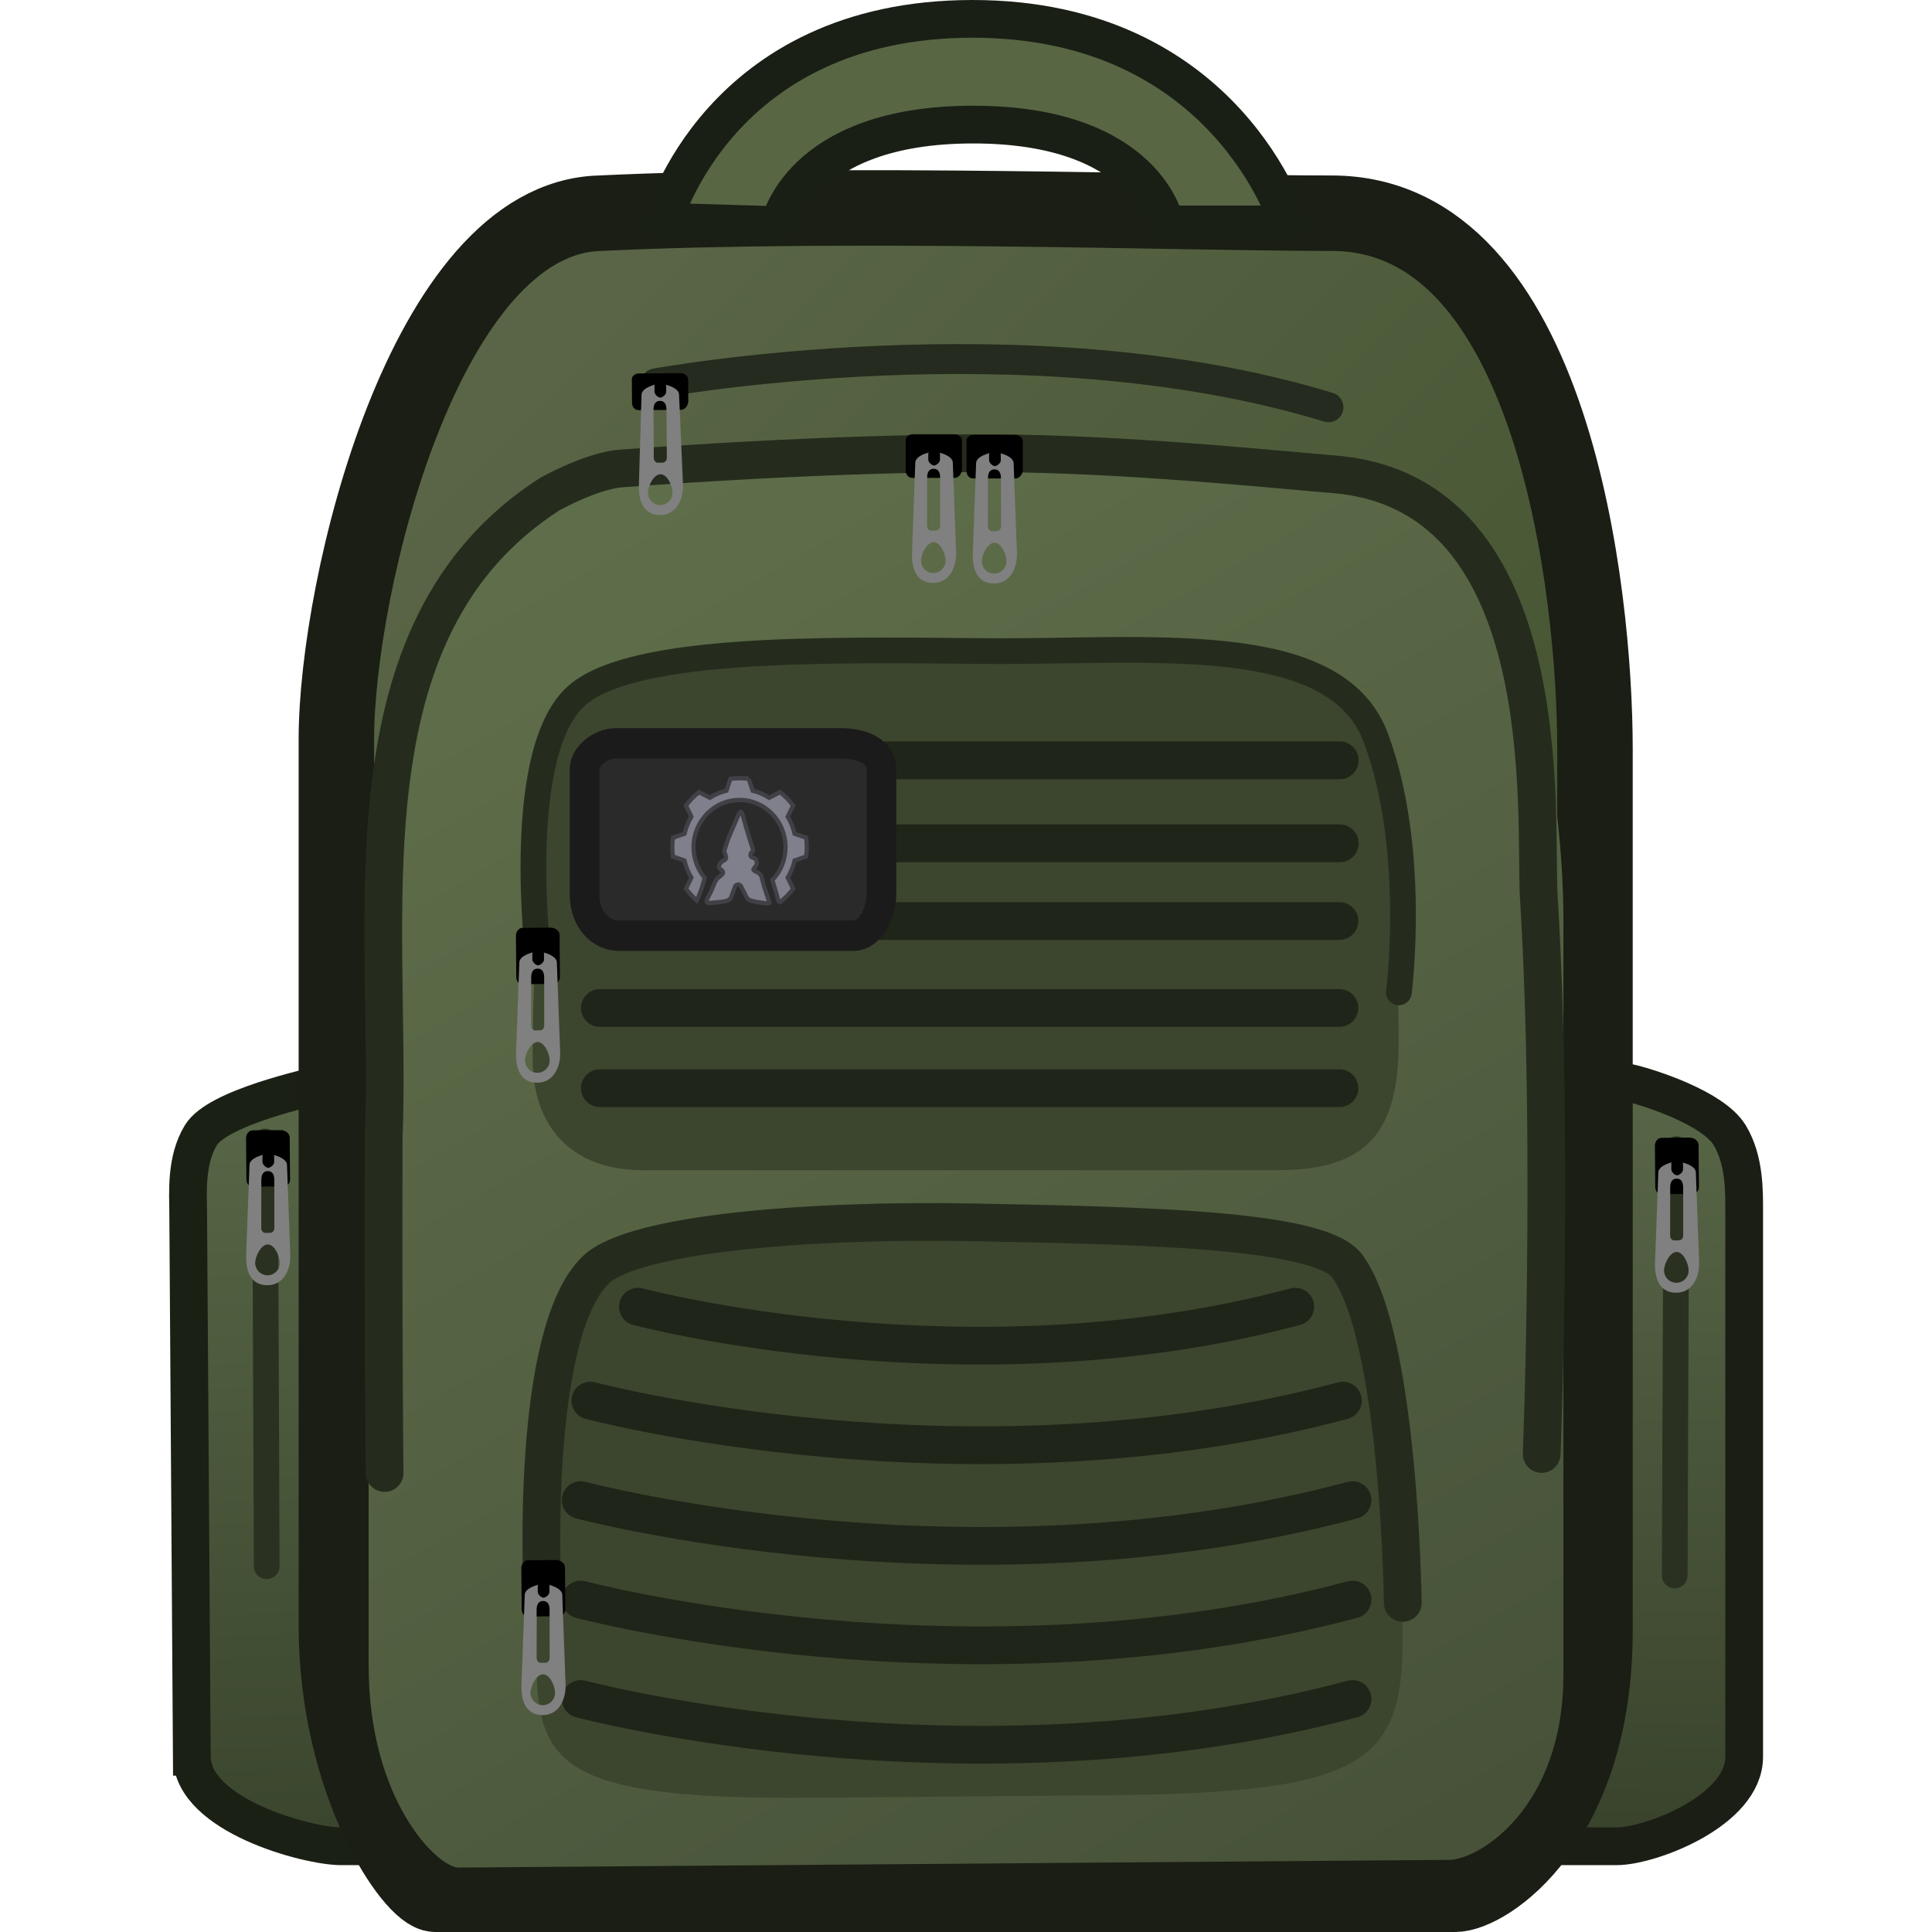 <?xml version="1.0" encoding="UTF-8" standalone="no"?>
<svg
   version="1.1"
   width="64"
   height="64"
   viewBox="0 0 64 64"
   id="svg259"
   xmlns:xlink="http://www.w3.org/1999/xlink"
   xmlns="http://www.w3.org/2000/svg"
   xmlns:svg="http://www.w3.org/2000/svg">
  <defs
     id="defs97">
    <linearGradient
       id="linearGradient18">
      <stop
         style="stop-color:#586647;stop-opacity:1;"
         offset="0"
         id="stop16" />
      <stop
         style="stop-color:#39432c;stop-opacity:1;"
         offset="1"
         id="stop18" />
    </linearGradient>
    <linearGradient
       id="linearGradient12">
      <stop
         style="stop-color:#586747;stop-opacity:1;"
         offset="0"
         id="stop13" />
      <stop
         style="stop-color:#3a452d;stop-opacity:1;"
         offset="1"
         id="stop15" />
    </linearGradient>
    <linearGradient
       x1="203.513"
       y1="88.276"
       x2="288.928"
       y2="173.692"
       gradientUnits="userSpaceOnUse"
       id="color-1"
       gradientTransform="matrix(0.275,0,0,0.275,-33.968,-16.119)">
      <stop
         offset="0"
         stop-color="#505d3e"
         id="stop2"
         style="stop-color:#596546;stop-opacity:1;" />
      <stop
         offset="1"
         stop-color="#404d2e"
         id="stop4"
         style="stop-color:#475633;stop-opacity:1;" />
    </linearGradient>
    <linearGradient
       x1="195.394"
       y1="120.219"
       x2="289.757"
       y2="283.66"
       gradientUnits="userSpaceOnUse"
       id="color-2"
       gradientTransform="matrix(0.275,0,0,0.275,-33.968,-16.059)">
      <stop
         offset="0"
         stop-color="#5f6e49"
         id="stop7"
         style="stop-color:#5f6e4a;stop-opacity:1;" />
      <stop
         offset="1"
         stop-color="#505d3e"
         id="stop9"
         style="stop-color:#475239;stop-opacity:1;" />
    </linearGradient>
    <linearGradient
       x1="197.298"
       y1="104.657"
       x2="197.298"
       y2="105.826"
       gradientUnits="userSpaceOnUse"
       id="color-3"
       gradientTransform="matrix(0.286,0,0,0.286,-36.926,-19.21)">
      <stop
         offset="0"
         stop-color="#c28b13"
         id="stop12" />
      <stop
         offset="1"
         stop-color="#cda537"
         id="stop14" />
    </linearGradient>
    <linearGradient
       x1="239.881"
       y1="94.387"
       x2="239.881"
       y2="100.301"
       gradientUnits="userSpaceOnUse"
       id="color-4"
       gradientTransform="matrix(0.286,0,0,0.286,-36.926,-19.21)">
      <stop
         offset="0"
         stop-color="#4f5c3d"
         id="stop17" />
      <stop
         offset="1"
         stop-color="#4f5c3d"
         stop-opacity="0"
         id="stop19" />
    </linearGradient>
    <linearGradient
       x1="244.089"
       y1="94.159"
       x2="244.089"
       y2="103.031"
       gradientUnits="userSpaceOnUse"
       id="color-5"
       gradientTransform="matrix(0.286,0,0,0.286,-36.926,-19.21)">
      <stop
         offset="0"
         stop-color="#4f5c3d"
         id="stop22" />
      <stop
         offset="1"
         stop-color="#4f5c3d"
         stop-opacity="0"
         id="stop24" />
    </linearGradient>
    <radialGradient
       cx="193.363"
       cy="103.258"
       r="4.777"
       gradientUnits="userSpaceOnUse"
       id="color-6"
       gradientTransform="matrix(0.286,0,0,0.286,-36.926,-19.21)">
      <stop
         offset="0"
         stop-color="#4f5c3d"
         id="stop27" />
      <stop
         offset="1"
         stop-color="#4f5c3d"
         stop-opacity="0"
         id="stop29" />
    </radialGradient>
    <radialGradient
       cx="285.939"
       cy="102.571"
       r="4.777"
       gradientUnits="userSpaceOnUse"
       id="color-7"
       gradientTransform="matrix(0.286,0,0,0.286,-36.926,-19.21)">
      <stop
         offset="0"
         stop-color="#4f5c3d"
         id="stop32" />
      <stop
         offset="1"
         stop-color="#4f5c3d"
         stop-opacity="0"
         id="stop34" />
    </radialGradient>
    <radialGradient
       cx="284.115"
       cy="99.382"
       r="4.777"
       gradientUnits="userSpaceOnUse"
       id="color-8"
       gradientTransform="matrix(0.286,0,0,0.286,-36.926,-19.21)">
      <stop
         offset="0"
         stop-color="#4f5c3d"
         id="stop37" />
      <stop
         offset="1"
         stop-color="#4f5c3d"
         stop-opacity="0"
         id="stop39" />
    </radialGradient>
    <radialGradient
       cx="195.625"
       cy="99.833"
       r="4.777"
       gradientUnits="userSpaceOnUse"
       id="color-9"
       gradientTransform="matrix(0.286,0,0,0.286,-36.926,-19.21)">
      <stop
         offset="0"
         stop-color="#4f5c3d"
         id="stop42" />
      <stop
         offset="1"
         stop-color="#4f5c3d"
         stop-opacity="0"
         id="stop44" />
    </radialGradient>
    <radialGradient
       cx="298.125"
       cy="147.075"
       r="2.5"
       gradientUnits="userSpaceOnUse"
       id="color-10"
       gradientTransform="matrix(0.286,0,0,0.286,-36.926,-19.21)">
      <stop
         offset="0"
         stop-color="#cccccc"
         id="stop47" />
      <stop
         offset="1"
         stop-color="#a4a4a4"
         id="stop49" />
    </radialGradient>
    <radialGradient
       cx="298.125"
       cy="147.075"
       r="2.5"
       gradientUnits="userSpaceOnUse"
       id="color-11"
       gradientTransform="matrix(0.286,0,0,0.286,-36.926,-19.21)">
      <stop
         offset="0"
         stop-color="#6d6d6d"
         id="stop52" />
      <stop
         offset="1"
         stop-color="#999999"
         id="stop54" />
    </radialGradient>
    <radialGradient
       cx="300.325"
       cy="158.475"
       r="2.5"
       gradientUnits="userSpaceOnUse"
       id="color-12"
       gradientTransform="matrix(0.286,0,0,0.286,-36.926,-19.21)">
      <stop
         offset="0"
         stop-color="#cccccc"
         id="stop57" />
      <stop
         offset="1"
         stop-color="#a4a4a4"
         id="stop59" />
    </radialGradient>
    <radialGradient
       cx="300.325"
       cy="158.475"
       r="2.5"
       gradientUnits="userSpaceOnUse"
       id="color-13"
       gradientTransform="matrix(0.286,0,0,0.286,-36.926,-19.21)">
      <stop
         offset="0"
         stop-color="#6d6d6d"
         id="stop62" />
      <stop
         offset="1"
         stop-color="#999999"
         id="stop64" />
    </radialGradient>
    <radialGradient
       cx="300.525"
       cy="169.875"
       r="2.5"
       gradientUnits="userSpaceOnUse"
       id="color-14"
       gradientTransform="matrix(0.286,0,0,0.286,-36.926,-19.21)">
      <stop
         offset="0"
         stop-color="#cccccc"
         id="stop67" />
      <stop
         offset="1"
         stop-color="#a4a4a4"
         id="stop69" />
    </radialGradient>
    <radialGradient
       cx="300.525"
       cy="169.875"
       r="2.5"
       gradientUnits="userSpaceOnUse"
       id="color-15"
       gradientTransform="matrix(0.286,0,0,0.286,-36.926,-19.21)">
      <stop
         offset="0"
         stop-color="#6d6d6d"
         id="stop72" />
      <stop
         offset="1"
         stop-color="#999999"
         id="stop74" />
    </radialGradient>
    <radialGradient
       cx="280.125"
       cy="216.075"
       r="2.5"
       gradientUnits="userSpaceOnUse"
       id="color-16"
       gradientTransform="matrix(0.286,0,0,0.286,-36.926,-19.21)">
      <stop
         offset="0"
         stop-color="#cccccc"
         id="stop77" />
      <stop
         offset="1"
         stop-color="#a4a4a4"
         id="stop79" />
    </radialGradient>
    <radialGradient
       cx="280.125"
       cy="216.075"
       r="2.5"
       gradientUnits="userSpaceOnUse"
       id="color-17"
       gradientTransform="matrix(0.286,0,0,0.286,-36.926,-19.21)">
      <stop
         offset="0"
         stop-color="#6d6d6d"
         id="stop82" />
      <stop
         offset="1"
         stop-color="#999999"
         id="stop84" />
    </radialGradient>
    <radialGradient
       cx="287.36"
       cy="106.098"
       r="4.777"
       gradientUnits="userSpaceOnUse"
       id="color-18"
       gradientTransform="matrix(0.286,0,0,0.286,-36.926,-19.21)">
      <stop
         offset="0"
         stop-color="#4f5c3d"
         id="stop87" />
      <stop
         offset="1"
         stop-color="#4f5c3d"
         stop-opacity="0"
         id="stop89" />
    </radialGradient>
    <radialGradient
       cx="192.15"
       cy="104.782"
       r="4.777"
       gradientUnits="userSpaceOnUse"
       id="color-19"
       gradientTransform="matrix(0.286,0,0,0.286,-36.926,-19.21)">
      <stop
         offset="0"
         stop-color="#4f5c3d"
         id="stop92" />
      <stop
         offset="1"
         stop-color="#4f5c3d"
         stop-opacity="0"
         id="stop94" />
    </radialGradient>
    <linearGradient
       xlink:href="#linearGradient12"
       id="linearGradient15"
       x1="9.555"
       y1="34.956"
       x2="10.281"
       y2="61.397"
       gradientUnits="userSpaceOnUse"
       gradientTransform="matrix(0.96,0,0,0.959,0.466,2.311)" />
    <linearGradient
       xlink:href="#linearGradient18"
       id="linearGradient16"
       x1="54.877"
       y1="34.956"
       x2="54.588"
       y2="61.272"
       gradientUnits="userSpaceOnUse"
       gradientTransform="matrix(0.96,0,0,0.959,2.465,2.311)" />
  </defs>
  <g
     id="g6"
     transform="translate(1)">
    <path
       d="M 5.354,58.195 5.234,40.17 c -0.005,-0.677 -0.084,-1.734 0.422,-2.568 0.553,-0.911 3.585,-1.575 4.125,-1.707 1.238,-0.304 4.243,-0.344 4.243,-0.344 l -0.055,25.609 h -3.669 c -1.104,0 -4.932,-1.018 -4.945,-2.965 z"
       fill="#4d593c"
       stroke="#313826"
       stroke-width="1.562"
       stroke-linecap="butt"
       stroke-linejoin="miter"
       id="path103"
       style="mix-blend-mode:normal;fill:url(#linearGradient15);fill-opacity:1;fill-rule:nonzero;stroke:#1b2015;stroke-width:1.25;stroke-miterlimit:10;stroke-dasharray:none;stroke-dashoffset:0;stroke-opacity:1" />
    <path
       d="m 7.78,37.816 0.055,14.068"
       fill="none"
       stroke="#1f1f1f"
       stroke-width="0.852"
       stroke-linecap="round"
       stroke-linejoin="miter"
       id="path173"
       style="mix-blend-mode:normal;fill-rule:nonzero;stroke:#2a3121;stroke-miterlimit:10;stroke-dasharray:none;stroke-dashoffset:0;stroke-opacity:1" />
    <g
       stroke="none"
       stroke-width="0"
       stroke-linecap="butt"
       stroke-linejoin="miter"
       id="g237"
       transform="matrix(0.275,0,0,0.275,-35.562,-29.453)"
       style="mix-blend-mode:normal;fill-rule:nonzero;stroke-miterlimit:10;stroke-dasharray:none;stroke-dashoffset:0">
      <path
         d="m 159.709,250.014 c -0.959,0.008 -3.224,0.028 -3.697,0.032 -0.303,0.003 -0.645,-0.408 -0.648,-0.801 -0.007,-0.773 -0.031,-3.543 -0.044,-5.024 -0.005,-0.571 0.406,-0.953 0.755,-0.956 0.456,-0.004 2.506,-0.022 3.411,-0.03 0.612,-0.005 1.086,0.44 1.09,0.859 0.007,0.812 0.032,3.686 0.044,5.106 0.004,0.49 -0.38,0.81 -0.912,0.815 z"
         fill="#000000"
         id="path229"
         style="stroke-width:0" />
      <path
         d="m 157.235,248.046 c 0,-0.253 0,-0.511 0,-0.66 0,-0.241 0.483,-0.9 0.72,-0.9 0.233,0 0.69,0.638 0.69,0.87 0,0.159 0,0.446 0,0.72 0,0.356 -0.483,0.69 -0.72,0.69 -0.233,0 -0.69,-0.355 -0.69,-0.72 z"
         fill="#000000"
         id="path231"
         style="stroke-width:0" />
      <path
         d="m 155.335,258.264 c 0.081,-2.207 0.3,-8.208 0.397,-10.849 0.029,-0.788 1.504,-1.276 2.238,-1.276 0.741,0 2.252,0.488 2.281,1.275 0.097,2.639 0.316,8.641 0.397,10.848 0.058,1.573 -0.685,3.656 -2.768,3.656 -2.219,0 -2.603,-2.081 -2.545,-3.654 z m 2.568,2.457 c 0.818,0 1.48,-0.663 1.48,-1.48 0,-0.818 -0.623,-2.232 -1.441,-2.232 -0.818,0 -1.52,1.414 -1.52,2.232 0,0.818 0.663,1.48 1.48,1.48 z m -0.277,-5.102 c 0.224,-0.002 0.193,-0.006 0.593,-0.009 0.288,-0.002 0.511,-0.251 0.51,-0.61 -0.002,-0.868 -0.006,-5.551 -0.006,-5.772 0,-0.584 -0.197,-1.057 -0.781,-1.057 -0.584,0 -0.781,0.473 -0.781,1.057 0,0.41 -0.005,4.998 -0.008,5.812 -10e-4,0.347 0.266,0.581 0.472,0.579 z"
         fill="#333333"
         id="path233"
         style="fill:#808080;fill-opacity:1;stroke-width:0;stroke:none" />
      <path
         d="m 157.296,247.057 c 0,-0.253 0,-0.511 0,-0.66 0,-0.241 0.483,-0.9 0.72,-0.9 0.233,0 0.69,0.638 0.69,0.87 0,0.159 0,0.446 0,0.72 0,0.356 -0.483,0.69 -0.72,0.69 -0.233,0 -0.69,-0.355 -0.69,-0.72 z"
         fill="#000000"
         id="path235"
         style="stroke-width:0" />
    </g>
  </g>
  <g
     id="g3"
     transform="translate(-1)">
    <path
       d="M 54.554,61.16 H 50.885 L 50.83,35.551 c 0,0 3.005,0.039 4.243,0.344 0.54,0.133 2.67,0.797 3.223,1.707 0.506,0.833 0.482,1.891 0.482,2.568 V 58.195 c 0,1.796 -3.12,2.965 -4.224,2.965 z"
       data-paper-data="{&quot;index&quot;:null}"
       fill="#4d593c"
       stroke="#313826"
       stroke-width="1.562"
       stroke-linecap="butt"
       stroke-linejoin="miter"
       id="path99"
       style="mix-blend-mode:normal;fill:url(#linearGradient16);fill-opacity:1;fill-rule:nonzero;stroke:#1b1e15;stroke-width:1.25;stroke-miterlimit:10;stroke-dasharray:none;stroke-dashoffset:0;stroke-opacity:1" />
    <path
       d="m 56.477,52.191 0.055,-14.123"
       data-paper-data="{&quot;index&quot;:null}"
       fill="none"
       stroke="#1f1f1f"
       stroke-width="0.852"
       stroke-linecap="round"
       stroke-linejoin="miter"
       id="path101"
       style="mix-blend-mode:normal;fill-rule:nonzero;stroke:#2a3121;stroke-miterlimit:10;stroke-dasharray:none;stroke-dashoffset:0;stroke-opacity:1" />
    <g
       stroke="none"
       stroke-width="0"
       stroke-linecap="butt"
       stroke-linejoin="miter"
       id="g247"
       transform="matrix(0.275,0,0,0.275,-32.458,-29.049)"
       style="mix-blend-mode:normal;fill-rule:nonzero;stroke-miterlimit:10;stroke-dasharray:none;stroke-dashoffset:0">
      <path
         d="m 325.405,249.449 c -0.959,0.008 -3.224,0.028 -3.697,0.032 -0.303,0.003 -0.645,-0.408 -0.648,-0.801 -0.007,-0.773 -0.031,-3.543 -0.044,-5.024 -0.005,-0.571 0.406,-0.953 0.755,-0.956 0.456,-0.004 2.506,-0.022 3.411,-0.03 0.612,-0.005 1.086,0.44 1.09,0.859 0.007,0.812 0.032,3.686 0.044,5.106 0.004,0.49 -0.38,0.81 -0.912,0.815 z"
         fill="#000000"
         id="path239"
         style="stroke-width:0" />
      <path
         d="m 322.931,247.481 c 0,-0.253 0,-0.511 0,-0.66 0,-0.241 0.483,-0.9 0.72,-0.9 0.233,0 0.69,0.638 0.69,0.87 0,0.159 0,0.446 0,0.72 0,0.356 -0.483,0.69 -0.72,0.69 -0.233,0 -0.69,-0.355 -0.69,-0.72 z"
         fill="#000000"
         id="path241"
         style="stroke-width:0" />
      <path
         d="m 321.03,257.699 c 0.081,-2.207 0.3,-8.208 0.397,-10.849 0.029,-0.788 1.504,-1.276 2.238,-1.276 0.741,0 2.252,0.488 2.281,1.275 0.097,2.639 0.316,8.641 0.397,10.848 0.058,1.573 -0.685,3.656 -2.768,3.656 -2.219,0 -2.603,-2.081 -2.545,-3.654 z m 2.568,2.457 c 0.818,0 1.48,-0.663 1.48,-1.48 0,-0.818 -0.623,-2.232 -1.441,-2.232 -0.818,0 -1.52,1.414 -1.52,2.232 0,0.818 0.663,1.48 1.48,1.48 z m -0.277,-5.102 c 0.224,-0.002 0.193,-0.006 0.593,-0.009 0.288,-0.002 0.511,-0.251 0.51,-0.61 -0.002,-0.868 -0.006,-5.551 -0.006,-5.772 0,-0.584 -0.197,-1.057 -0.781,-1.057 -0.584,0 -0.781,0.473 -0.781,1.057 0,0.41 -0.005,4.998 -0.008,5.812 -0.001,0.347 0.266,0.581 0.472,0.579 z"
         fill="#333333"
         id="path243"
         style="fill:#808080;fill-opacity:1;stroke-width:0;stroke:none" />
      <path
         d="m 322.991,246.491 c 0,-0.253 0,-0.511 0,-0.66 0,-0.241 0.483,-0.9 0.72,-0.9 0.233,0 0.69,0.638 0.69,0.87 0,0.159 0,0.446 0,0.72 0,0.356 -0.483,0.69 -0.72,0.69 -0.233,0 -0.69,-0.355 -0.69,-0.72 z"
         fill="#000000"
         id="path245"
         style="stroke-width:0" />
    </g>
  </g>
  <path
     d="M 11.143,53.84 V 24.483 c 0,-5.071 2.924,-17.255 8.722,-17.42 8.341,-0.394 19.278,0 24.249,0 7.343,0 8.722,12.565 8.722,17.75 v 29.192 c 0,6.445 -3.598,8.745 -4.634,8.745 l -33.781,-10e-7 c -0.729,0 -3.278,-3.649 -3.278,-8.91 z"
     fill="url(#color-1)"
     stroke="#333b27"
     stroke-width="2.005"
     stroke-linecap="butt"
     stroke-linejoin="miter"
     id="path105"
     style="mix-blend-mode:normal;fill:url(#color-1);fill-rule:nonzero;stroke:#1a1e14;stroke-width:2.5;stroke-miterlimit:10;stroke-dasharray:none;stroke-dashoffset:0;stroke-opacity:1" />
  <path
     d="M 12.211,55.168 V 30.159 c 0,-4.32 2.776,-14.7 8.28,-14.84 7.919,-0.336 18.3,0 23.019,0 6.971,0 8.28,10.704 8.28,15.121 v 25.039 c 0,4.404 -2.796,6.125 -3.779,6.132 l -32.815,0.255 c -0.692,0.005 -2.985,-2.216 -2.985,-6.698 z"
     fill="url(#color-2)"
     stroke="none"
     stroke-width="0"
     stroke-linecap="butt"
     stroke-linejoin="miter"
     id="path107"
     style="mix-blend-mode:normal;fill:url(#color-2);fill-rule:nonzero;stroke-miterlimit:10;stroke-dasharray:none;stroke-dashoffset:0" />
  <path
     d="m 12.74,48.795 c 0,0 -0.05,-4.476 -0.029,-11.135 0.281,-7.216 -1.521,-16.772 5.501,-21.293 0.71,-0.382 1.664,-0.797 2.371,-0.849 2.852,-0.209 7.138,-0.474 11.535,-0.504 4.363,-0.03 8.817,0.415 12.123,0.703 7.481,0.652 6.58,11.476 6.734,13.993 0.502,8.183 0.095,18.455 0.095,18.455"
     fill="none"
     stroke="#1f1f1f"
     stroke-width="0.852"
     stroke-linecap="round"
     stroke-linejoin="miter"
     id="path109"
     style="mix-blend-mode:normal;fill-rule:nonzero;stroke:#252c1d;stroke-width:1.25;stroke-miterlimit:10;stroke-dasharray:none;stroke-dashoffset:0;stroke-opacity:1" />
  <path
     style="mix-blend-mode:normal;fill:none;fill-opacity:1;fill-rule:nonzero;stroke:#252b1e;stroke-width:0.992;stroke-linecap:round;stroke-linejoin:round;stroke-miterlimit:29;stroke-dasharray:none;stroke-dashoffset:0;stroke-opacity:1"
     d="m 21.716,12.701 c 0,0 12.32,-2.264 22.291,0.79"
     id="path2" />
  <g
     stroke="none"
     stroke-width="0"
     stroke-linecap="butt"
     stroke-linejoin="miter"
     id="g121"
     transform="matrix(0.275,-0.002,0.002,0.275,-33.075,-15.854)"
     style="mix-blend-mode:normal;fill-rule:nonzero;stroke-miterlimit:10;stroke-dasharray:none;stroke-dashoffset:0">
    <path
       d="m 195.623,107.563 c 0,-0.959 0,-2.387 0,-2.859 0,-0.303 0.413,-0.641 0.807,-0.641 0.773,0 3.543,0 5.024,0 0.571,0 0.95,0.414 0.95,0.764 0,0.456 0,1.669 0,2.574 0,0.612 -0.45,1.083 -0.868,1.083 -0.812,0 -3.686,0 -5.106,0 -0.49,0 -0.807,-0.387 -0.807,-0.919 z"
       fill="#000000"
       id="path113"
       style="stroke-width:0" />
    <path
       d="m 198.278,107.262 c 0,-0.253 0,-0.511 0,-0.66 0,-0.241 0.483,-0.9 0.72,-0.9 0.233,0 0.69,0.638 0.69,0.87 0,0.159 0,0.446 0,0.72 0,0.356 -0.483,0.69 -0.72,0.69 -0.233,0 -0.69,-0.355 -0.69,-0.72 z"
       fill="#000000"
       id="path115"
       style="stroke-width:0" />
    <path
       d="m 196.378,117.48 c 0.081,-2.207 0.3,-8.208 0.397,-10.849 0.029,-0.788 1.504,-1.276 2.238,-1.276 0.741,0 2.252,0.488 2.281,1.275 0.097,2.639 0.316,8.641 0.397,10.848 0.058,1.573 -0.685,3.656 -2.768,3.656 -2.219,0 -2.603,-2.081 -2.545,-3.654 z m 2.568,2.457 c 0.818,0 1.48,-0.663 1.48,-1.48 0,-0.818 -0.623,-2.232 -1.441,-2.232 -0.818,0 -1.52,1.414 -1.52,2.232 0,0.818 0.663,1.48 1.48,1.48 z m -0.277,-5.102 c 0.224,-0.002 0.193,-0.006 0.593,-0.009 0.288,-0.002 0.511,-0.251 0.51,-0.61 -0.002,-0.868 -0.006,-5.551 -0.006,-5.772 0,-0.584 -0.197,-1.057 -0.781,-1.057 -0.584,0 -0.781,0.473 -0.781,1.057 0,0.41 -0.005,4.998 -0.008,5.812 -0.001,0.347 0.266,0.581 0.472,0.579 z"
       fill="#333333"
       id="path117"
       style="stroke-width:0;fill:#808080;fill-opacity:1;stroke:none" />
    <path
       d="m 198.339,106.272 c 0,-0.253 0,-0.511 0,-0.66 0,-0.241 0.483,-0.9 0.72,-0.9 0.233,0 0.69,0.638 0.69,0.87 0,0.159 0,0.446 0,0.72 0,0.356 -0.483,0.69 -0.72,0.69 -0.233,0 -0.69,-0.355 -0.69,-0.72 z"
       fill="#000000"
       id="path119"
       style="stroke-width:0" />
  </g>
  <path
     d="m 17.646,35.116 c 0,-3.202 0.275,-7.63 0.275,-9.479 0,-1.635 2.053,-3.767 4.101,-3.767 h 20.421 c 2.337,0 3.615,2.132 3.615,3.767 0,1.735 0.275,5.739 0.275,8.872 0,3.009 -1.053,4.254 -4.011,4.254 H 21.293 c -2.474,0 -3.647,-1.564 -3.647,-3.646 z"
     fill="#3c452e"
     stroke="none"
     stroke-width="0.284"
     stroke-linecap="butt"
     stroke-linejoin="miter"
     id="path147"
     style="mix-blend-mode:normal;fill-rule:nonzero;stroke-miterlimit:10;stroke-dasharray:none;stroke-dashoffset:0" />
  <path
     d="m 17.774,55.001 c 0,-3.437 0.275,-8.19 0.275,-10.176 0,-1.756 2.053,-4.044 4.101,-4.044 h 20.421 c 2.337,0 3.615,2.289 3.615,4.044 0,1.863 0.275,6.161 0.275,9.524 0,4.083 -1.382,5.047 -9.708,5.119 l -9.848,0.085 c -8.327,0.072 -9.131,-1.084 -9.131,-4.552 z"
     fill="#3c452e"
     stroke="none"
     stroke-width="0.284"
     stroke-linecap="butt"
     stroke-linejoin="miter"
     id="path151"
     style="mix-blend-mode:normal;fill-rule:nonzero;stroke-miterlimit:10;stroke-dasharray:none;stroke-dashoffset:0" />
  <g
     id="g5"
     transform="matrix(0.96,0,0,0.959,1.125,2.311)"
     style="stroke-width:1.034;stroke:#1f2518;stroke-opacity:1">
    <path
       style="fill:none;fill-opacity:1;stroke:#1f2518;stroke-width:1.303;stroke-linecap:round;stroke-linejoin:round;stroke-miterlimit:29;stroke-dasharray:none;stroke-opacity:1"
       d="m 18.867,49.408 c 0,0 13.355,3.557 26.632,0"
       id="path3" />
    <path
       style="fill:none;fill-opacity:1;stroke:#1f2518;stroke-width:1.303;stroke-linecap:round;stroke-linejoin:round;stroke-miterlimit:29;stroke-dasharray:none;stroke-opacity:1"
       d="m 18.867,52.843 c 0,0 13.355,3.557 26.632,0"
       id="path3-1" />
    <path
       style="fill:none;fill-opacity:1;stroke:#1f2518;stroke-width:1.303;stroke-linecap:round;stroke-linejoin:round;stroke-miterlimit:29;stroke-dasharray:none;stroke-opacity:1"
       d="m 18.867,56.277 c 0,0 13.355,3.557 26.632,0"
       id="path3-5-2-4" />
    <path
       style="fill:none;fill-opacity:1;stroke:#1f2518;stroke-width:1.303;stroke-linecap:round;stroke-linejoin:round;stroke-miterlimit:29;stroke-dasharray:none;stroke-opacity:1"
       d="m 19.2,45.971 c 0,0 13.021,3.468 25.965,0"
       id="path3-6" />
    <path
       style="fill:none;fill-opacity:1;stroke:#1f2518;stroke-width:1.303;stroke-linecap:round;stroke-linejoin:round;stroke-miterlimit:29;stroke-dasharray:none;stroke-opacity:1"
       d="m 20.842,42.727 c 0,0 11.374,3.03 22.681,0"
       id="path3-7" />
  </g>
  <g
     id="g4"
     transform="matrix(0.96,0,0,0.959,1.465,2.311)"
     style="stroke-width:1.034;stroke:#1f2518;stroke-opacity:1">
    <path
       style="fill:none;fill-opacity:1;stroke:#1f2518;stroke-width:1.303;stroke-linecap:round;stroke-linejoin:round;stroke-miterlimit:29;stroke-dasharray:none;stroke-opacity:1"
       d="M 19.174,35.179 H 44.693"
       id="path4" />
    <path
       style="fill:none;fill-opacity:1;stroke:#1f2518;stroke-width:1.303;stroke-linecap:round;stroke-linejoin:round;stroke-miterlimit:29;stroke-dasharray:none;stroke-opacity:1"
       d="M 19.174,32.408 H 44.693"
       id="path4-0" />
    <path
       style="fill:none;fill-opacity:1;stroke:#1f2518;stroke-width:1.303;stroke-linecap:round;stroke-linejoin:round;stroke-miterlimit:29;stroke-dasharray:none;stroke-opacity:1"
       d="M 19.174,29.404 H 44.693"
       id="path4-0-7" />
    <g
       id="g2">
      <path
         style="fill:none;fill-opacity:1;stroke:#1f2518;stroke-width:1.303;stroke-linecap:round;stroke-linejoin:round;stroke-miterlimit:29;stroke-dasharray:none;stroke-opacity:1"
         d="M 20.417,26.72 H 44.704"
         id="path4-9" />
      <path
         style="fill:none;fill-opacity:1;stroke:#1f2518;stroke-width:1.303;stroke-linecap:round;stroke-linejoin:round;stroke-miterlimit:29;stroke-dasharray:none;stroke-opacity:1"
         d="M 20.417,23.853 H 44.704"
         id="path4-8" />
    </g>
  </g>
  <path
     d="m 17.836,31.756 c 0,0 -0.867,-7.033 1.357,-8.788 1.926,-1.52 7.894,-1.456 13.334,-1.401 5.445,0.055 11.699,-0.745 13.048,2.871 1.379,3.698 0.765,8.434 0.765,8.434"
     fill="none"
     stroke="#1f1f1f"
     stroke-width="0.852"
     stroke-linecap="round"
     stroke-linejoin="miter"
     id="path167"
     style="mix-blend-mode:normal;fill-rule:nonzero;stroke:#252c1d;stroke-miterlimit:10;stroke-dasharray:none;stroke-dashoffset:0;stroke-opacity:1" />
  <path
     d="m 17.964,52.6 c 0,0 -0.416,-8.448 1.778,-10.54 1.265,-1.206 7.113,-1.673 12.553,-1.567 5.433,0.106 11.408,0.213 12.325,1.437 1.745,2.331 1.849,11.169 1.849,11.169"
     fill="none"
     stroke="#1f1f1f"
     stroke-width="0.852"
     stroke-linecap="round"
     stroke-linejoin="miter"
     id="path169"
     style="mix-blend-mode:normal;fill-rule:nonzero;stroke:#252c1d;stroke-width:1.25;stroke-miterlimit:10;stroke-dasharray:none;stroke-dashoffset:0;stroke-opacity:1" />
  <g
     stroke="none"
     stroke-width="0"
     stroke-linecap="butt"
     stroke-linejoin="miter"
     id="g197"
     transform="matrix(0.275,0,0,0.275,-33.968,-16.119)"
     style="mix-blend-mode:normal;fill-rule:nonzero;stroke-miterlimit:10;stroke-dasharray:none;stroke-dashoffset:0">
    <path
       d="m 232.623,115.261 c 0,-0.959 0,-3.224 0,-3.697 0,-0.303 0.413,-0.641 0.807,-0.641 0.773,0 3.543,0 5.024,0 0.571,0 0.95,0.414 0.95,0.764 0,0.456 0,2.506 0,3.411 0,0.612 -0.45,1.083 -0.868,1.083 -0.812,0 -3.686,0 -5.106,0 -0.49,0 -0.807,-0.387 -0.807,-0.919 z"
       fill="#000000"
       id="path189"
       style="stroke-width:0" />
    <path
       d="m 235.278,114.959 c 0,-0.253 0,-0.511 0,-0.66 0,-0.241 0.483,-0.9 0.72,-0.9 0.233,0 0.69,0.638 0.69,0.87 0,0.159 0,0.446 0,0.72 0,0.356 -0.483,0.69 -0.72,0.69 -0.233,0 -0.69,-0.355 -0.69,-0.72 z"
       fill="#000000"
       id="path191"
       style="stroke-width:0" />
    <path
       d="m 233.378,125.177 c 0.081,-2.207 0.3,-8.208 0.397,-10.849 0.029,-0.788 1.504,-1.276 2.238,-1.276 0.741,0 2.252,0.488 2.281,1.275 0.097,2.639 0.316,8.641 0.397,10.848 0.058,1.573 -0.685,3.656 -2.768,3.656 -2.219,0 -2.603,-2.081 -2.545,-3.654 z m 2.568,2.457 c 0.818,0 1.48,-0.663 1.48,-1.48 0,-0.818 -0.623,-2.232 -1.441,-2.232 -0.818,0 -1.52,1.414 -1.52,2.232 0,0.818 0.663,1.48 1.48,1.48 z m -0.277,-5.102 c 0.224,-0.002 0.193,-0.006 0.593,-0.009 0.288,-0.002 0.511,-0.251 0.51,-0.61 -0.002,-0.868 -0.006,-5.551 -0.006,-5.772 0,-0.584 -0.197,-1.057 -0.781,-1.057 -0.584,0 -0.781,0.473 -0.781,1.057 0,0.41 -0.005,4.998 -0.008,5.812 -0.001,0.347 0.266,0.581 0.472,0.579 z"
       fill="#333333"
       id="path193"
       style="stroke-width:0;fill:#808080;fill-opacity:1;stroke:none" />
    <path
       d="m 235.339,113.97 c 0,-0.253 0,-0.511 0,-0.66 0,-0.241 0.483,-0.9 0.72,-0.9 0.233,0 0.69,0.638 0.69,0.87 0,0.159 0,0.446 0,0.72 0,0.356 -0.483,0.69 -0.72,0.69 -0.233,0 -0.69,-0.355 -0.69,-0.72 z"
       fill="#000000"
       id="path195"
       style="stroke-width:0" />
  </g>
  <g
     stroke="none"
     stroke-width="0"
     stroke-linecap="butt"
     stroke-linejoin="miter"
     id="g207"
     transform="matrix(0.275,0,0,0.275,-33.968,-16.119)"
     style="mix-blend-mode:normal;fill-rule:nonzero;stroke-miterlimit:10;stroke-dasharray:none;stroke-dashoffset:0">
    <path
       d="m 239.949,115.331 c 0,-0.959 0,-3.224 0,-3.697 0,-0.303 0.413,-0.641 0.807,-0.641 0.773,0 3.543,0 5.024,0 0.571,0 0.95,0.414 0.95,0.764 0,0.456 0,2.506 0,3.411 0,0.612 -0.45,1.083 -0.868,1.083 -0.812,0 -3.686,0 -5.106,0 -0.49,0 -0.807,-0.387 -0.807,-0.919 z"
       fill="#000000"
       id="path199"
       style="stroke-width:0" />
    <path
       d="m 242.604,115.029 c 0,-0.253 0,-0.511 0,-0.66 0,-0.241 0.483,-0.9 0.72,-0.9 0.233,0 0.69,0.638 0.69,0.87 0,0.159 0,0.446 0,0.72 0,0.356 -0.483,0.69 -0.72,0.69 -0.233,0 -0.69,-0.355 -0.69,-0.72 z"
       fill="#000000"
       id="path201"
       style="stroke-width:0" />
    <path
       d="m 240.704,125.247 c 0.081,-2.207 0.3,-8.208 0.397,-10.849 0.029,-0.788 1.504,-1.276 2.238,-1.276 0.741,0 2.252,0.488 2.281,1.275 0.097,2.639 0.316,8.641 0.397,10.848 0.058,1.573 -0.685,3.656 -2.768,3.656 -2.219,0 -2.603,-2.081 -2.545,-3.654 z m 2.568,2.457 c 0.818,0 1.48,-0.663 1.48,-1.48 0,-0.818 -0.623,-2.232 -1.441,-2.232 -0.818,0 -1.52,1.414 -1.52,2.232 0,0.818 0.663,1.48 1.48,1.48 z m -0.277,-5.102 c 0.224,-0.002 0.193,-0.006 0.593,-0.009 0.288,-0.002 0.511,-0.251 0.51,-0.61 -0.002,-0.868 -0.006,-5.551 -0.006,-5.772 0,-0.584 -0.197,-1.057 -0.781,-1.057 -0.584,0 -0.781,0.473 -0.781,1.057 0,0.41 -0.005,4.998 -0.008,5.812 -0.001,0.347 0.266,0.581 0.472,0.579 z"
       fill="#333333"
       id="path203"
       style="stroke-width:0;fill:#808080;fill-opacity:1;stroke:none" />
    <path
       d="m 242.665,114.039 c 0,-0.253 0,-0.511 0,-0.66 0,-0.241 0.483,-0.9 0.72,-0.9 0.233,0 0.69,0.638 0.69,0.87 0,0.159 0,0.446 0,0.72 0,0.356 -0.483,0.69 -0.72,0.69 -0.233,0 -0.69,-0.355 -0.69,-0.72 z"
       fill="#000000"
       id="path205"
       style="stroke-width:0" />
  </g>
  <g
     stroke="none"
     stroke-width="0"
     stroke-linecap="butt"
     stroke-linejoin="miter"
     id="g217"
     transform="matrix(0.275,0,0,0.275,-33.968,-15.428)"
     style="mix-blend-mode:normal;fill-rule:nonzero;stroke-miterlimit:10;stroke-dasharray:none;stroke-dashoffset:0">
    <path
       d="m 190.057,174.623 c -0.959,0.008 -3.224,0.028 -3.697,0.032 -0.303,0.003 -0.645,-0.408 -0.648,-0.801 -0.007,-0.773 -0.031,-3.543 -0.044,-5.024 -0.005,-0.571 0.406,-0.953 0.755,-0.956 0.456,-0.004 2.506,-0.022 3.411,-0.03 0.612,-0.005 1.086,0.44 1.09,0.859 0.007,0.812 0.032,3.686 0.044,5.106 0.004,0.49 -0.38,0.81 -0.912,0.815 z"
       fill="#000000"
       id="path209"
       style="stroke-width:0" />
    <path
       d="m 187.583,172.655 c 0,-0.253 0,-0.511 0,-0.66 0,-0.241 0.483,-0.9 0.72,-0.9 0.233,0 0.69,0.638 0.69,0.87 0,0.159 0,0.446 0,0.72 0,0.356 -0.483,0.69 -0.72,0.69 -0.233,0 -0.69,-0.355 -0.69,-0.72 z"
       fill="#000000"
       id="path211"
       style="stroke-width:0" />
    <path
       d="m 185.683,182.873 c 0.081,-2.207 0.3,-8.208 0.397,-10.849 0.029,-0.788 1.504,-1.276 2.238,-1.276 0.741,0 2.252,0.488 2.281,1.275 0.097,2.639 0.316,8.641 0.397,10.848 0.058,1.573 -0.685,3.656 -2.768,3.656 -2.219,0 -2.603,-2.081 -2.545,-3.654 z m 2.568,2.457 c 0.818,0 1.48,-0.663 1.48,-1.48 0,-0.818 -0.623,-2.232 -1.441,-2.232 -0.818,0 -1.52,1.414 -1.52,2.232 0,0.818 0.663,1.48 1.48,1.48 z m -0.277,-5.102 c 0.224,-0.002 0.193,-0.006 0.593,-0.009 0.288,-0.002 0.511,-0.251 0.51,-0.61 -0.002,-0.868 -0.006,-5.551 -0.006,-5.772 0,-0.584 -0.197,-1.057 -0.781,-1.057 -0.584,0 -0.781,0.473 -0.781,1.057 0,0.41 -0.005,4.998 -0.008,5.812 -0.001,0.347 0.266,0.581 0.472,0.579 z"
       fill="#333333"
       id="path213"
       style="stroke-width:0;fill:#808080;fill-opacity:1;stroke:none" />
    <path
       d="m 187.643,171.665 c 0,-0.253 0,-0.511 0,-0.66 0,-0.241 0.483,-0.9 0.72,-0.9 0.233,0 0.69,0.638 0.69,0.87 0,0.159 0,0.446 0,0.72 0,0.356 -0.483,0.69 -0.72,0.69 -0.233,0 -0.69,-0.355 -0.69,-0.72 z"
       fill="#000000"
       id="path215"
       style="stroke-width:0" />
  </g>
  <g
     stroke="none"
     stroke-width="0"
     stroke-linecap="butt"
     stroke-linejoin="miter"
     id="g227"
     transform="matrix(0.275,0,0,0.275,-33.968,-15.368)"
     style="mix-blend-mode:normal;fill-rule:nonzero;stroke-miterlimit:10;stroke-dasharray:none;stroke-dashoffset:0">
    <path
       d="m 190.709,250.579 c -0.959,0.008 -3.224,0.028 -3.697,0.032 -0.303,0.003 -0.645,-0.408 -0.648,-0.801 -0.007,-0.773 -0.031,-3.543 -0.044,-5.024 -0.005,-0.571 0.406,-0.953 0.755,-0.956 0.456,-0.004 2.506,-0.022 3.411,-0.03 0.612,-0.005 1.086,0.44 1.09,0.859 0.007,0.812 0.032,3.686 0.044,5.106 0.004,0.49 -0.38,0.81 -0.912,0.815 z"
       fill="#000000"
       id="path219"
       style="stroke-width:0" />
    <path
       d="m 188.235,248.612 c 0,-0.253 0,-0.511 0,-0.66 0,-0.241 0.483,-0.9 0.72,-0.9 0.233,0 0.69,0.638 0.69,0.87 0,0.159 0,0.446 0,0.72 0,0.356 -0.483,0.69 -0.72,0.69 -0.233,0 -0.69,-0.355 -0.69,-0.72 z"
       fill="#000000"
       id="path221"
       style="stroke-width:0" />
    <path
       d="m 186.335,258.83 c 0.081,-2.207 0.3,-8.208 0.397,-10.849 0.029,-0.788 1.504,-1.276 2.238,-1.276 0.741,0 2.252,0.488 2.281,1.275 0.097,2.639 0.316,8.641 0.397,10.848 0.058,1.573 -0.685,3.656 -2.768,3.656 -2.219,0 -2.603,-2.081 -2.545,-3.654 z m 2.568,2.457 c 0.818,0 1.48,-0.663 1.48,-1.48 0,-0.818 -0.623,-2.232 -1.441,-2.232 -0.818,0 -1.52,1.414 -1.52,2.232 0,0.818 0.663,1.48 1.48,1.48 z m -0.277,-5.102 c 0.224,-0.002 0.193,-0.006 0.593,-0.009 0.288,-0.002 0.511,-0.251 0.51,-0.61 -0.002,-0.868 -0.006,-5.551 -0.006,-5.772 0,-0.584 -0.197,-1.057 -0.781,-1.057 -0.584,0 -0.781,0.473 -0.781,1.057 0,0.41 -0.005,4.998 -0.008,5.812 -0.001,0.347 0.266,0.581 0.472,0.579 z"
       fill="#333333"
       id="path223"
       style="stroke-width:0;fill:#808080;fill-opacity:1;stroke:none" />
    <path
       d="m 188.296,247.622 c 0,-0.253 0,-0.511 0,-0.66 0,-0.241 0.483,-0.9 0.72,-0.9 0.233,0 0.69,0.638 0.69,0.87 0,0.159 0,0.446 0,0.72 0,0.356 -0.483,0.69 -0.72,0.69 -0.233,0 -0.69,-0.355 -0.69,-0.72 z"
       fill="#000000"
       id="path225"
       style="stroke-width:0" />
  </g>
  <g
     id="g1"
     transform="matrix(1.507,0,0,1.546,-10.496,-12.888)"
     style="stroke-width:0.655">
    <path
       d="m 19.814,27.493 c 0,-0.903 0,-2.271 0,-2.679 0,-0.263 0.346,-0.55 0.687,-0.55 0.725,0 3.498,0 4.947,0 0.538,0 0.893,0.22 0.893,0.55 0,0.776 0,2.158 0,2.679 0,0.39 -0.238,0.893 -0.618,0.893 -1.32,0 -4.359,0 -5.153,0 -0.37,0 -0.756,-0.309 -0.756,-0.893 z"
       fill="#2a2a2a"
       stroke="#1b1b1b"
       stroke-width="0.652"
       stroke-linecap="butt"
       stroke-linejoin="miter"
       id="path153"
       style="mix-blend-mode:normal;fill-rule:nonzero;stroke-miterlimit:10;stroke-dasharray:none;stroke-dashoffset:0;stroke-width:0.651" />
    <g
       fill="#80808c"
       stroke="#404046"
       stroke-width="0.339"
       id="g253"
       transform="matrix(0.275,0,0,0.275,-34.511,-15.709)"
       style="mix-blend-mode:normal;fill-rule:nonzero;stroke-miterlimit:10;stroke-dasharray:none;stroke-dashoffset:0">
      <path
         d="m 210.669,148.119 0.309,0.923 c 0.477,0.113 0.924,0.3 1.329,0.55 l 0.87,-0.434 c 0.393,0.298 0.744,0.649 1.042,1.042 l -0.434,0.87 c 0.25,0.405 0.437,0.853 0.55,1.329 l 0.923,0.308 c 0.033,0.241 0.051,0.487 0.051,0.736 0,0.25 -0.017,0.496 -0.05,0.736 l -0.923,0.309 c -0.113,0.477 -0.3,0.924 -0.55,1.329 l 0.434,0.87 c -0.298,0.393 -0.649,0.744 -1.042,1.042 l -0.126,-0.063 c -0.007,-0.024 -0.014,-0.048 -0.02,-0.072 -0.1,-0.376 -0.214,-0.749 -0.332,-1.12 -0.05,-0.152 -0.097,-0.305 -0.143,-0.458 0.65,-0.663 1.051,-1.571 1.051,-2.573 0,-2.029 -1.645,-3.674 -3.674,-3.674 -2.029,0 -3.674,1.645 -3.674,3.674 0,0.915 0.335,1.753 0.889,2.396 -0.01,0.03 -0.02,0.061 -0.03,0.091 -0.024,0.086 -0.047,0.173 -0.069,0.259 -0.035,0.13 -0.066,0.261 -0.113,0.387 -0.047,0.135 -0.097,0.269 -0.15,0.402 -0.061,0.155 -0.124,0.31 -0.193,0.462 -0.024,0.051 -0.049,0.102 -0.076,0.152 -0.323,-0.267 -0.615,-0.57 -0.868,-0.904 l 0.434,-0.87 c -0.25,-0.405 -0.437,-0.853 -0.55,-1.329 l -0.923,-0.309 c -0.033,-0.241 -0.05,-0.487 -0.05,-0.736 0,-0.25 0.017,-0.496 0.05,-0.736 l 0.923,-0.308 c 0.113,-0.477 0.3,-0.924 0.55,-1.329 l -0.434,-0.87 c 0.298,-0.393 0.649,-0.744 1.042,-1.042 l 0.87,0.434 c 0.405,-0.25 0.853,-0.438 1.329,-0.55 l 0.309,-0.923 c 0.241,-0.033 0.487,-0.051 0.737,-0.051 0.25,0 0.496,0.018 0.737,0.051 z"
         stroke-linecap="butt"
         stroke-linejoin="miter"
         id="path249"
         style="stroke-width:0.339" />
      <path
         d="m 210.035,150.686 c 0.017,-0.001 0.031,0.008 0.045,0.022 0.027,0.029 0.051,0.08 0.082,0.17 0.031,0.09 0.068,0.219 0.115,0.387 0.048,0.168 0.105,0.375 0.183,0.64 0.078,0.265 0.177,0.587 0.275,0.885 0.099,0.297 0.197,0.569 0.243,0.73 0.046,0.161 0.039,0.212 0.008,0.251 -0.031,0.039 -0.085,0.066 -0.119,0.107 -0.034,0.041 -0.048,0.095 -0.053,0.151 -0.005,0.056 -0.002,0.114 0.048,0.158 0.049,0.044 0.144,0.075 0.207,0.099 0.063,0.024 0.093,0.041 0.124,0.07 0.031,0.029 0.061,0.07 0.076,0.09 0.015,0.02 0.015,0.02 0.024,0.07 0.008,0.049 0.025,0.148 0.017,0.224 -0.008,0.076 -0.042,0.131 -0.088,0.188 -0.046,0.058 -0.104,0.119 -0.139,0.17 -0.036,0.051 -0.049,0.092 -0.031,0.127 0.019,0.036 0.07,0.066 0.134,0.095 0.065,0.029 0.143,0.056 0.212,0.099 0.07,0.043 0.131,0.1 0.177,0.146 0.046,0.046 0.076,0.08 0.102,0.138 0.025,0.058 0.046,0.139 0.075,0.261 0.029,0.122 0.066,0.285 0.131,0.496 0.065,0.211 0.156,0.469 0.229,0.683 0.073,0.214 0.127,0.384 0.166,0.484 0.039,0.1 0.063,0.131 0.041,0.154 -0.022,0.024 -0.09,0.041 -0.163,0.044 -0.073,0.003 -0.151,-0.007 -0.267,-0.022 -0.115,-0.015 -0.268,-0.036 -0.392,-0.054 -0.124,-0.019 -0.219,-0.036 -0.333,-0.059 -0.114,-0.024 -0.246,-0.054 -0.348,-0.088 -0.102,-0.034 -0.173,-0.071 -0.234,-0.136 -0.061,-0.065 -0.112,-0.156 -0.161,-0.256 -0.049,-0.1 -0.097,-0.209 -0.149,-0.306 -0.053,-0.097 -0.11,-0.182 -0.146,-0.25 -0.036,-0.068 -0.049,-0.119 -0.075,-0.163 -0.025,-0.044 -0.063,-0.082 -0.112,-0.105 -0.049,-0.024 -0.11,-0.034 -0.172,-0.022 -0.061,0.012 -0.122,0.046 -0.158,0.09 -0.036,0.044 -0.046,0.099 -0.07,0.17 -0.024,0.071 -0.061,0.16 -0.095,0.241 -0.034,0.082 -0.065,0.156 -0.095,0.243 -0.031,0.087 -0.061,0.185 -0.098,0.265 -0.037,0.08 -0.082,0.141 -0.172,0.188 -0.09,0.048 -0.226,0.082 -0.328,0.105 -0.102,0.024 -0.17,0.037 -0.27,0.048 -0.1,0.01 -0.233,0.017 -0.38,0.03 -0.148,0.014 -0.311,0.034 -0.443,0.046 -0.132,0.012 -0.234,0.015 -0.29,-0.017 -0.056,-0.032 -0.066,-0.1 -0.059,-0.158 0.007,-0.058 0.031,-0.105 0.054,-0.153 0.024,-0.048 0.048,-0.095 0.071,-0.144 0.024,-0.049 0.048,-0.1 0.082,-0.161 0.034,-0.061 0.078,-0.132 0.114,-0.204 0.036,-0.071 0.063,-0.143 0.088,-0.205 0.025,-0.063 0.049,-0.117 0.078,-0.18 0.029,-0.063 0.063,-0.134 0.09,-0.195 0.027,-0.061 0.048,-0.112 0.073,-0.168 0.025,-0.056 0.056,-0.117 0.093,-0.175 0.037,-0.058 0.082,-0.112 0.131,-0.16 0.049,-0.048 0.104,-0.088 0.163,-0.134 0.059,-0.046 0.124,-0.097 0.177,-0.149 0.053,-0.053 0.093,-0.107 0.093,-0.166 1e-5,-0.059 -0.041,-0.124 -0.092,-0.17 -0.051,-0.046 -0.112,-0.073 -0.156,-0.109 -0.044,-0.036 -0.071,-0.08 -0.076,-0.134 -0.005,-0.054 0.012,-0.119 0.036,-0.177 0.024,-0.058 0.054,-0.109 0.088,-0.155 0.034,-0.046 0.071,-0.087 0.117,-0.119 0.046,-0.032 0.1,-0.056 0.149,-0.08 0.049,-0.024 0.093,-0.048 0.126,-0.085 0.032,-0.037 0.053,-0.088 0.049,-0.158 -0.003,-0.07 -0.03,-0.158 -0.061,-0.234 -0.031,-0.076 -0.065,-0.141 -0.073,-0.2 -0.008,-0.059 0.009,-0.114 0.032,-0.187 0.024,-0.073 0.054,-0.165 0.086,-0.263 0.032,-0.099 0.066,-0.204 0.104,-0.314 0.037,-0.11 0.078,-0.226 0.124,-0.34 0.046,-0.114 0.097,-0.226 0.168,-0.387 0.071,-0.161 0.163,-0.372 0.262,-0.598 0.099,-0.226 0.204,-0.467 0.287,-0.644 0.083,-0.177 0.144,-0.289 0.19,-0.341 0.023,-0.026 0.042,-0.038 0.059,-0.039 z"
         stroke-linecap="round"
         stroke-linejoin="round"
         id="path251"
         style="stroke-width:0.339" />
    </g>
  </g>
  <path
     style="fill:#586644;fill-opacity:1;stroke:#1a1f15;stroke-width:1.25;stroke-linejoin:round;stroke-miterlimit:29;stroke-dasharray:none;stroke-opacity:1"
     d="m 21.962,7.344 c 0,0 1.829,-6.719 10.256,-6.719 8.427,0 10.479,6.81 10.479,6.81 H 38.616 c 0,0 -0.601,-3.308 -6.379,-3.308 -5.778,0 -6.42,3.332 -6.42,3.332 z"
     id="path1" />
</svg>
